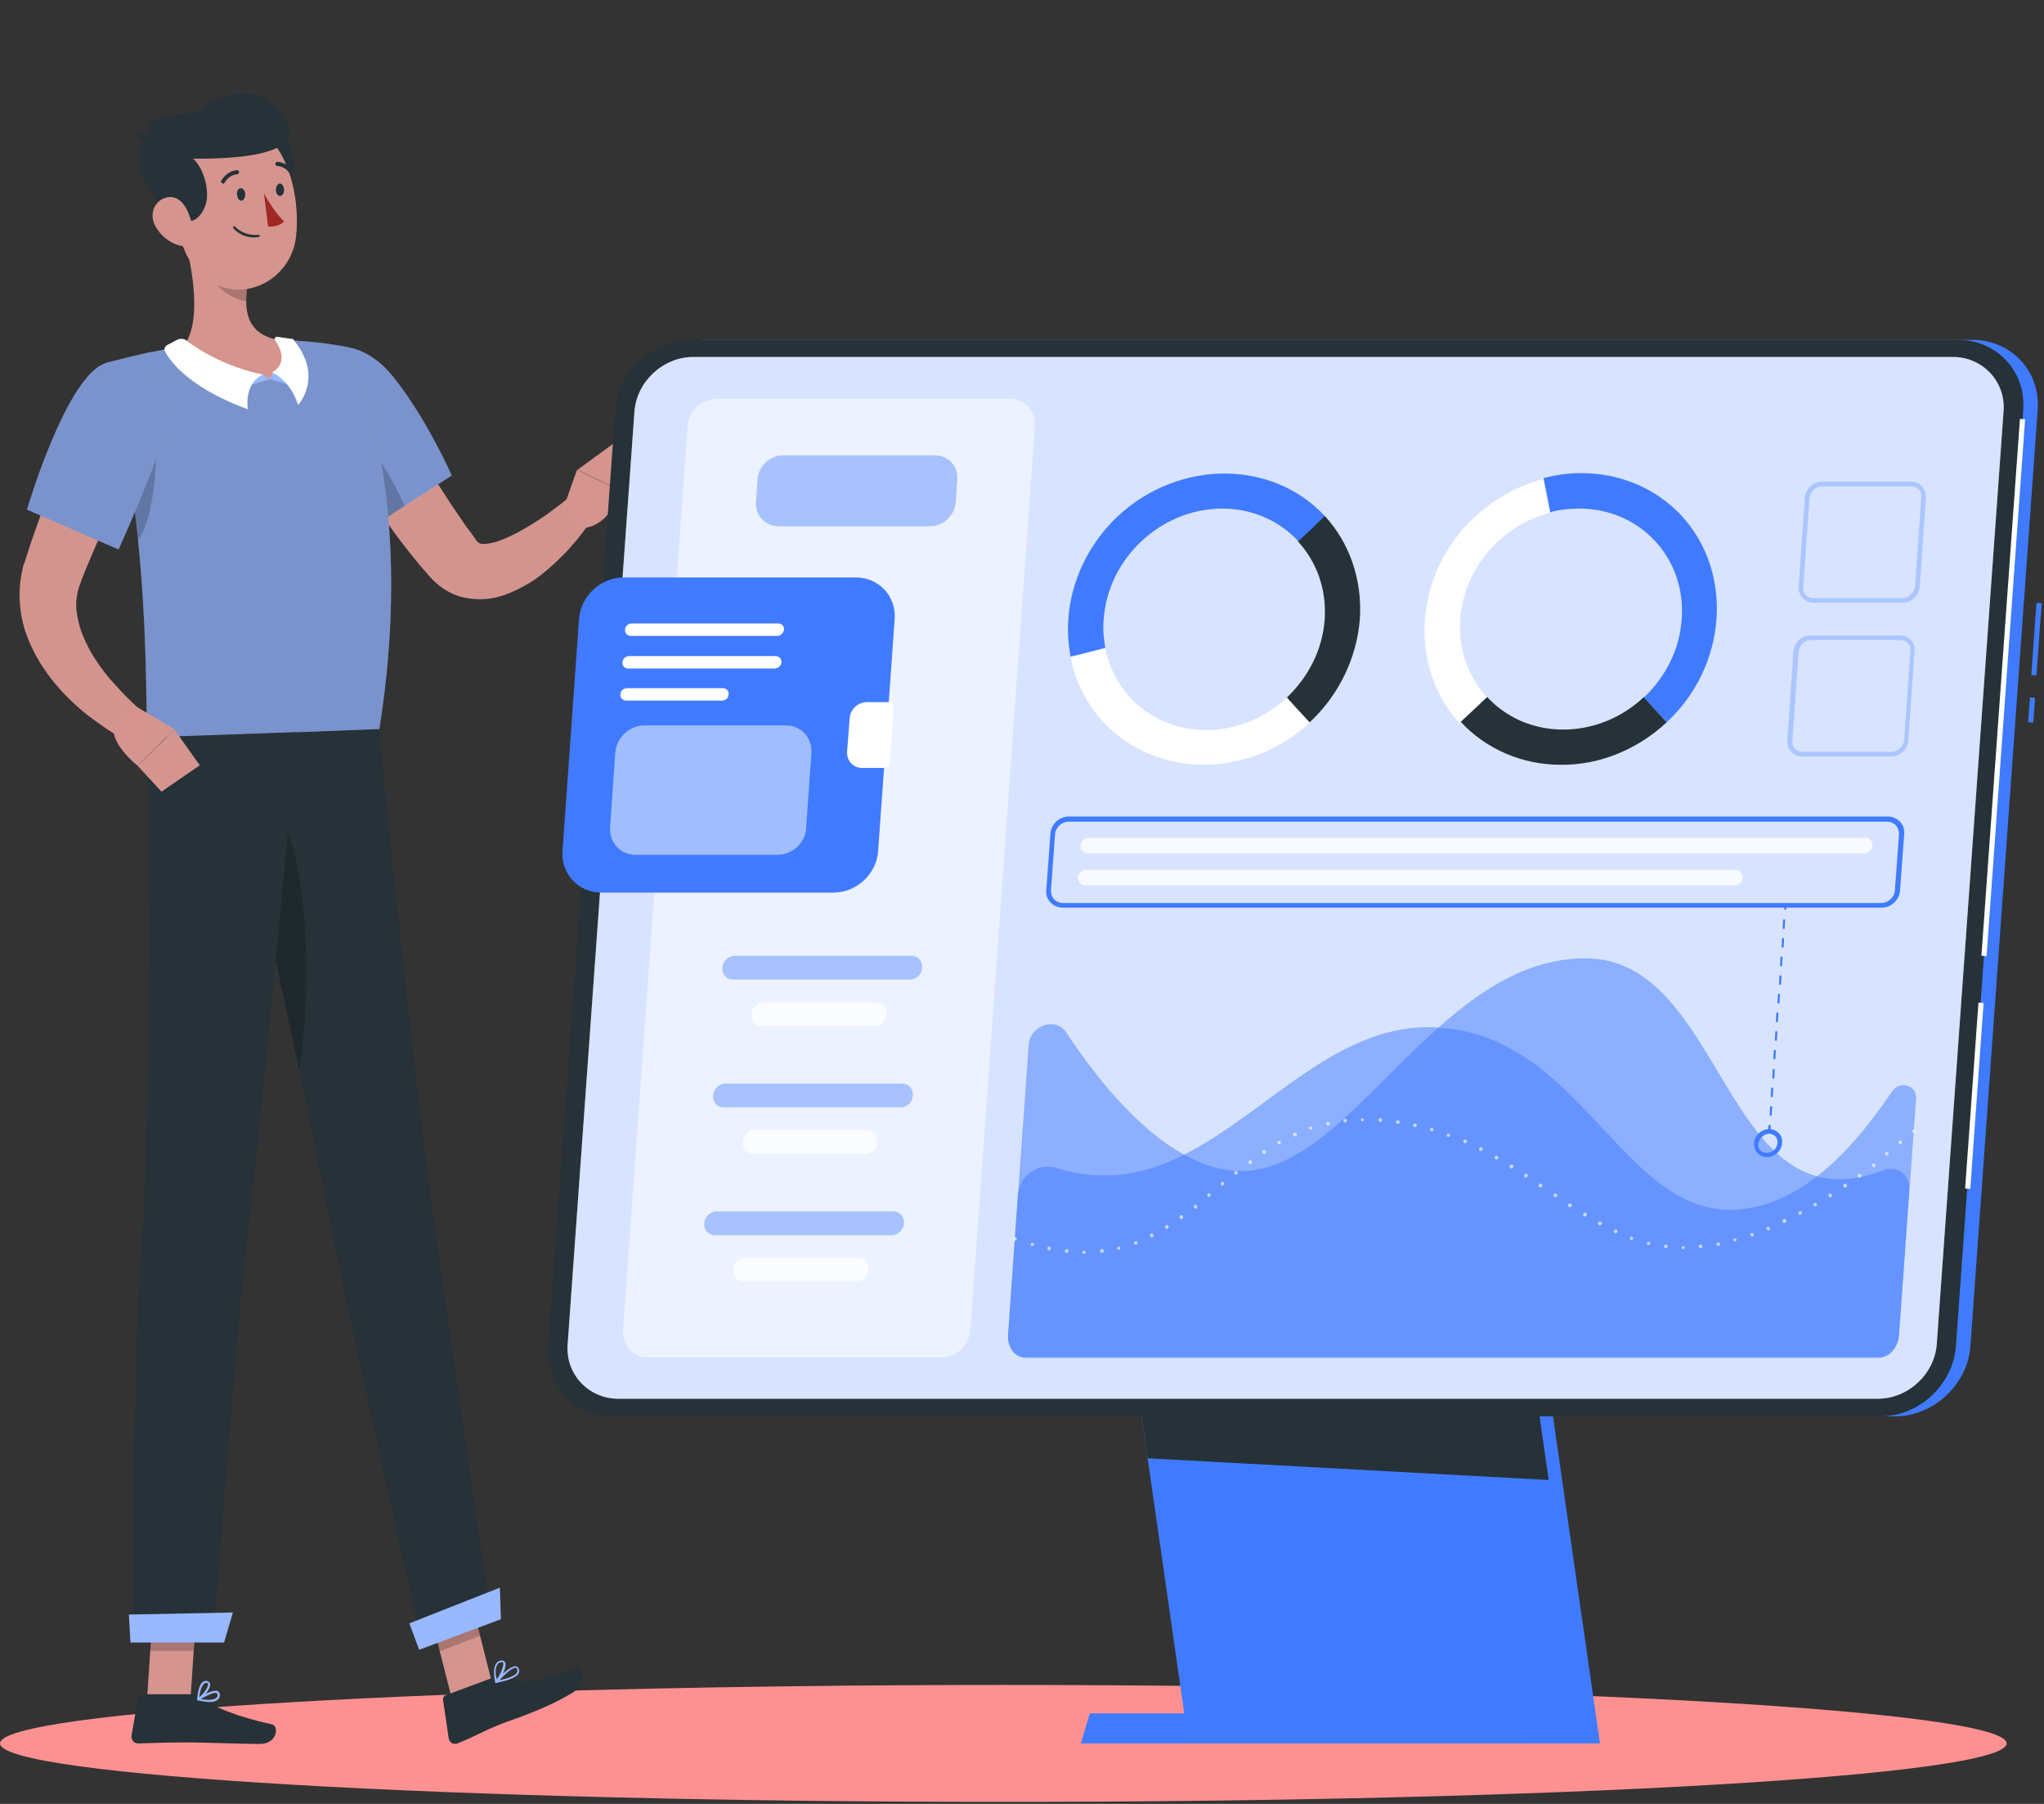 <svg width="493" height="435" viewBox="0 0 493 435" fill="none" xmlns="http://www.w3.org/2000/svg">
<rect x="0" y="0" width="493" height="435" fill="#333333" stroke="none"/>
<path d="M242 434.52C375.646 434.52 483.987 428.206 483.987 420.418C483.987 412.629 375.646 406.315 242 406.315C108.354 406.315 0.013 412.629 0.013 420.418C0.013 428.206 108.354 434.52 242 434.52Z" fill="#FD9191"/>
<path d="M108.963 409.56L118.697 405.941L112.707 382.229L102.973 385.973L108.963 409.56Z" fill="#D5948E"/>
<path d="M35.456 409.81H45.939L47.561 385.598H37.078L35.456 409.81Z" fill="#D5948E"/>
<path d="M46.937 408.562H34.208C33.834 408.562 33.459 408.811 33.334 409.31L31.712 418.546C31.587 419.544 32.336 420.417 33.334 420.417C37.453 420.293 40.448 420.168 45.565 420.168C48.685 420.168 58.294 420.542 62.662 420.542C66.906 420.542 67.405 416.174 65.533 415.8C57.421 414.053 51.181 411.557 48.56 409.31C48.185 408.811 47.561 408.562 46.937 408.562Z" fill="#263238"/>
<path d="M118.198 404.818L107.465 408.811C107.091 408.936 106.841 409.31 106.841 409.81L108.214 419.17C108.339 420.168 109.337 420.792 110.336 420.418C114.205 418.92 117.449 416.923 122.317 415.176C128.057 413.179 133.673 410.933 138.291 408.062C141.91 405.816 140.412 401.448 138.665 402.072C130.928 405.192 129.056 406.19 120.819 404.693C119.945 404.443 119.072 404.443 118.198 404.818Z" fill="#263238"/>
<path d="M90.617 91.32C93.862 97.186 97.356 103.176 100.851 108.917C104.345 114.782 107.964 120.523 111.708 125.89C112.582 127.262 113.705 128.51 114.579 129.883C114.953 130.507 115.078 130.632 115.452 130.882C115.702 131.131 116.326 131.256 117.324 131.131C118.323 131.006 119.571 130.757 120.819 130.258C123.44 129.259 126.185 127.762 128.931 126.014C130.304 125.141 131.676 124.267 132.924 123.269C134.297 122.27 135.67 121.272 136.793 120.274L142.659 125.515C141.536 127.138 140.412 128.51 139.289 130.008C138.041 131.381 136.918 132.878 135.545 134.126C134.172 135.499 132.8 136.747 131.302 137.995C129.804 139.243 128.182 140.366 126.31 141.365C124.438 142.363 122.441 143.362 119.945 143.986C117.574 144.61 114.579 144.734 111.459 143.986C108.339 143.237 105.593 141.24 103.721 139.118C102.473 137.621 101.225 136.373 100.102 134.875C95.484 129.259 91.366 123.269 87.497 117.403C83.628 111.413 80.134 105.298 76.64 98.933L90.617 91.32Z" fill="#D4948E"/>
<path d="M72.022 91.819C69.152 101.429 88.995 127.512 88.995 127.512L108.963 114.657C108.963 114.657 103.097 101.304 95.11 91.195C86.998 80.712 75.142 81.211 72.022 91.819Z" fill="#98B8FF"/>
<path opacity="0.2" d="M72.022 91.819C69.152 101.429 88.995 127.512 88.995 127.512L108.963 114.657C108.963 114.657 103.097 101.304 95.11 91.195C86.998 80.712 75.142 81.211 72.022 91.819Z" fill="black"/>
<path opacity="0.2" d="M84.252 103.051C88.371 104.798 94.361 114.658 97.606 122.021L89.12 127.512C89.12 127.512 81.507 117.403 76.39 107.544C79.011 104.549 82.131 102.178 84.252 103.051Z" fill="black"/>
<path d="M135.545 123.518L139.165 113.285L149.523 118.277C149.523 118.277 147.401 127.387 139.789 127.387L135.545 123.518Z" fill="#D5948E"/>
<path d="M148.525 106.546L152.893 111.413L149.648 118.277L139.289 113.285L148.525 106.546Z" fill="#D5948E"/>
<path opacity="0.2" d="M112.707 382.229L115.827 394.459L105.968 398.203L102.973 385.973L112.707 382.229Z" fill="black"/>
<path opacity="0.2" d="M37.078 385.598H47.561L46.688 398.078H36.205L37.078 385.598Z" fill="black"/>
<path d="M25.472 87.576C36.704 127.262 34.832 169.445 35.581 177.931C43.817 177.682 74.643 176.434 91.491 175.81C100.976 116.654 83.878 83.707 83.878 83.707C83.878 83.707 80.259 82.958 75.392 82.459C73.894 82.334 72.272 82.21 70.525 82.085C69.526 82.085 68.653 81.96 67.654 81.96C61.289 81.835 51.056 82.834 43.942 83.707C42.444 83.832 40.947 84.082 39.449 84.331C38.077 84.581 36.704 84.83 35.456 85.08C29.84 86.328 25.472 87.576 25.472 87.576Z" fill="#98B8FF"/>
<path opacity="0.2" d="M25.472 87.576C36.704 127.262 34.832 169.445 35.581 177.931C43.817 177.682 74.643 176.434 91.491 175.81C100.976 116.654 83.878 83.707 83.878 83.707C83.878 83.707 80.259 82.958 75.392 82.459C73.894 82.334 72.272 82.21 70.525 82.085C69.526 82.085 68.653 81.96 67.654 81.96C61.289 81.835 51.056 82.834 43.942 83.707C42.444 83.832 40.947 84.082 39.449 84.331C38.077 84.581 36.704 84.83 35.456 85.08C29.84 86.328 25.472 87.576 25.472 87.576Z" fill="black"/>
<path opacity="0.2" d="M37.328 104.549C38.326 108.418 37.203 125.889 33.209 130.257C32.71 124.641 31.961 118.776 30.963 112.785L37.328 104.549Z" fill="black"/>
<path d="M44.316 57C46.438 64.488 48.934 78.341 43.942 83.832C48.435 87.701 54.176 91.944 63.286 91.694C72.397 91.32 70.275 85.205 67.654 82.085C59.043 80.712 58.793 74.347 59.792 68.357L44.316 57Z" fill="#D5948E"/>
<path d="M63.536 90.321L65.158 91.445L59.168 93.192L60.665 90.446L63.536 90.321Z" fill="#98B8FF"/>
<path d="M65.782 89.698L65.158 91.445L71.149 93.192L70.774 89.947L65.782 89.698Z" fill="#98B8FF"/>
<path d="M40.323 83.208L42.694 81.96C43.443 81.585 44.441 81.585 45.065 82.21C47.561 84.082 54.176 88.45 63.411 90.322C58.669 92.568 59.792 98.683 59.792 98.683C59.792 98.683 44.566 93.691 39.699 84.581C39.574 84.082 39.824 83.457 40.323 83.208Z" fill="white"/>
<path d="M70.275 81.71L66.781 81.211C66.406 81.211 66.157 81.585 66.281 81.96C67.529 83.707 69.526 87.451 65.657 89.822C70.4 92.069 71.897 97.685 71.897 97.685C71.897 97.685 78.138 90.945 70.899 82.085C70.899 81.835 70.65 81.71 70.275 81.71Z" fill="white"/>
<path opacity="0.2" d="M50.681 61.618L59.792 68.357C59.542 69.73 59.417 71.227 59.417 72.6C56.172 72.35 51.43 69.106 50.806 65.736C50.432 63.989 50.432 62.366 50.681 61.618Z" fill="black"/>
<path d="M70.899 41.525C70.525 45.144 67.03 48.264 64.784 49.013L62.038 33.163C68.153 28.795 71.398 36.408 70.899 41.525Z" fill="#263238"/>
<path d="M41.197 45.893C43.069 56.126 43.568 62.117 49.309 66.859C58.045 73.848 70.15 67.733 71.398 57.125C72.522 47.64 69.401 32.539 58.794 29.544C48.56 26.798 39.325 35.659 41.197 45.893Z" fill="#D5948E"/>
<path d="M43.069 52.757C47.811 55.253 49.933 49.637 49.933 47.39C50.057 43.771 48.435 39.778 46.563 38.28C55.673 38.28 73.769 37.781 69.152 29.169C64.534 20.433 55.424 21.432 48.56 26.174C44.941 28.67 33.209 26.549 36.08 33.288C30.089 36.533 35.331 48.638 43.069 52.757Z" fill="#263238"/>
<path d="M37.203 32.664C37.203 32.664 35.206 32.789 32.71 31.166C33.459 34.411 36.704 34.411 36.704 34.411L37.203 32.664Z" fill="#263238"/>
<path d="M37.328 54.254C38.576 56.75 40.822 58.498 43.069 59.121C46.313 60.245 47.062 57.125 46.313 54.005C45.565 51.134 44.067 47.266 40.697 47.515C37.328 48.014 35.955 51.384 37.328 54.254Z" fill="#D5948E"/>
<path d="M103.597 286.382C99.353 254.808 91.366 175.934 91.366 175.934L54.675 177.307C54.675 177.307 72.022 256.181 78.262 288.13C84.502 320.078 101.974 397.205 101.974 397.205L118.573 390.965C118.573 390.84 108.089 319.205 103.597 286.382Z" fill="#263238"/>
<path opacity="0.2" d="M68.403 198.523C66.157 199.147 62.537 200.52 60.291 202.642C63.785 218.616 68.278 239.582 72.147 258.053C74.893 242.078 74.893 211.752 68.403 198.523Z" fill="black"/>
<path d="M71.648 176.558C71.648 176.558 63.91 262.171 60.291 292.498C56.422 325.819 51.555 395.582 51.555 395.582H32.336C32.336 395.582 31.587 333.806 34.083 301.234C36.953 264.043 35.581 177.806 35.581 177.806L71.648 176.558Z" fill="#263238"/>
<path d="M54.051 396.082H31.462L31.088 389.342L56.172 388.843L54.051 396.082Z" fill="#98B8FF"/>
<path d="M120.819 390.466L101.101 397.829L98.73 391.464L120.569 382.853L120.819 390.466Z" fill="#98B8FF"/>
<path d="M57.171 47.016C57.296 47.89 57.795 48.514 58.294 48.389C58.793 48.264 59.168 47.64 59.168 46.766C59.043 45.893 58.544 45.269 58.044 45.394C57.42 45.394 57.046 46.142 57.171 47.016Z" fill="#263238"/>
<path d="M66.531 45.893C66.656 46.766 67.155 47.39 67.654 47.266C68.153 47.141 68.528 46.517 68.528 45.643C68.403 44.77 67.904 44.145 67.405 44.27C66.905 44.395 66.531 45.019 66.531 45.893Z" fill="#263238"/>
<path d="M63.661 46.642C63.661 46.642 66.157 51.259 68.528 53.381C67.155 54.878 64.659 54.629 64.659 54.629L63.661 46.642Z" fill="#A02724"/>
<path d="M61.289 57.25C58.045 57.25 56.297 55.128 56.297 55.003C56.173 54.878 56.173 54.754 56.297 54.629C56.422 54.504 56.547 54.504 56.672 54.629C56.672 54.629 58.669 57 62.413 56.626C62.537 56.626 62.662 56.75 62.662 56.875C62.662 57 62.537 57.125 62.413 57.125C61.913 57.25 61.664 57.25 61.289 57.25Z" fill="#263238"/>
<path d="M53.801 44.27C53.677 44.27 53.677 44.27 53.552 44.145C53.302 44.021 53.178 43.646 53.427 43.522C54.8 41.15 57.046 41.026 57.171 41.026C57.421 41.026 57.67 41.275 57.67 41.525C57.67 41.774 57.421 42.024 57.171 42.024C57.046 42.024 55.299 42.149 54.176 44.021C54.176 44.145 54.051 44.27 53.801 44.27Z" fill="#263238"/>
<path d="M70.275 42.149C70.15 42.149 69.901 42.024 69.901 41.899C68.777 40.027 66.905 40.027 66.905 40.027C66.656 40.027 66.406 39.778 66.406 39.528C66.406 39.278 66.656 39.029 66.905 39.029C67.03 39.029 69.277 39.029 70.774 41.4C70.899 41.65 70.899 41.899 70.649 42.024C70.525 42.149 70.4 42.149 70.275 42.149Z" fill="#263238"/>
<path d="M50.556 410.434C49.558 410.434 48.56 410.184 47.811 410.059C47.686 410.059 47.686 409.934 47.561 409.81C47.561 409.685 47.561 409.56 47.686 409.56C48.06 409.31 51.305 407.189 52.553 407.813C52.678 407.938 52.928 408.062 53.053 408.562C53.053 409.061 52.928 409.56 52.553 409.81C52.054 410.309 51.305 410.434 50.556 410.434ZM48.435 409.685C50.182 410.059 51.555 409.934 52.179 409.435C52.428 409.186 52.553 408.936 52.428 408.562C52.428 408.312 52.304 408.312 52.304 408.312C51.68 407.938 49.808 408.936 48.435 409.685Z" fill="#98B8FF"/>
<path d="M47.811 410.059H47.686C47.561 410.059 47.561 409.934 47.561 409.81C47.561 409.685 47.686 406.689 48.809 405.691C49.059 405.441 49.433 405.317 49.808 405.317C50.432 405.441 50.556 405.816 50.681 405.941C50.931 407.189 49.059 409.435 47.811 410.059C47.936 410.059 47.936 410.059 47.811 410.059ZM49.683 405.816C49.433 405.816 49.309 405.941 49.184 406.065C48.435 406.689 48.185 408.437 48.06 409.31C49.059 408.437 50.307 406.814 50.182 406.065C50.182 405.941 50.182 405.816 49.683 405.816C49.808 405.816 49.808 405.816 49.683 405.816Z" fill="#98B8FF"/>
<path d="M119.696 405.816C119.571 405.816 119.571 405.816 119.446 405.691C119.446 405.566 119.446 405.441 119.446 405.441C119.82 405.067 122.94 401.573 124.438 401.822C124.688 401.822 124.937 402.072 125.062 402.321C125.312 402.821 125.312 403.195 125.062 403.569C124.313 404.817 121.443 405.441 119.696 405.816ZM124.313 402.197C123.44 402.197 121.692 403.819 120.444 405.192C122.691 404.693 124.313 404.069 124.688 403.32C124.812 403.07 124.812 402.821 124.688 402.446C124.563 402.197 124.438 402.197 124.313 402.197Z" fill="#98B8FF"/>
<path d="M119.696 405.816C119.571 405.816 119.571 405.816 119.696 405.816C119.571 405.816 119.446 405.691 119.446 405.691C119.446 405.566 118.697 402.821 119.571 401.323C119.821 400.824 120.195 400.574 120.694 400.449C121.318 400.325 121.693 400.574 121.817 400.824C122.441 401.822 120.819 404.817 119.945 405.816C119.821 405.691 119.696 405.816 119.696 405.816ZM121.069 400.824C120.944 400.824 120.944 400.824 120.819 400.824C120.445 400.949 120.195 401.073 119.945 401.448C119.321 402.446 119.571 404.193 119.821 404.942C120.694 403.819 121.693 401.448 121.318 400.824C121.318 400.949 121.193 400.824 121.069 400.824Z" fill="#98B8FF"/>
<path d="M36.953 102.302C33.833 108.792 30.589 115.406 27.469 122.021C25.971 125.265 24.349 128.635 22.976 131.88L20.854 136.872L19.856 139.368L19.606 139.992L19.481 140.491C19.357 140.741 19.232 141.115 19.107 141.365C18.358 143.736 18.109 146.232 18.733 148.977C19.232 151.723 20.355 154.469 21.977 157.339C23.6 160.085 25.597 162.83 27.968 165.326C29.091 166.574 30.339 167.947 31.587 169.07C32.211 169.694 32.835 170.318 33.459 170.817C34.083 171.441 34.832 172.065 35.331 172.44L31.213 179.054C29.216 178.056 27.718 177.057 25.971 175.934C24.349 174.811 22.726 173.688 21.104 172.44C17.984 169.944 14.989 167.073 12.368 163.704C9.747 160.334 7.501 156.465 6.003 151.973C4.63 147.48 4.256 142.363 5.379 137.496C5.504 136.872 5.629 136.248 5.878 135.749L6.377 134.251L7.251 131.505C7.875 129.633 8.499 127.886 9.123 126.139C10.371 122.52 11.744 119.025 13.241 115.531C16.112 108.542 19.357 101.803 22.851 94.939L36.953 102.302Z" fill="#D4948E"/>
<path d="M25.472 87.576C15.987 90.571 6.502 122.894 6.502 122.894L28.592 132.504C28.592 132.504 35.705 116.904 39.824 104.674C44.317 91.32 37.078 83.957 25.472 87.576Z" fill="#98B8FF"/>
<path opacity="0.2" d="M25.472 87.576C15.987 90.571 6.502 122.894 6.502 122.894L28.592 132.504C28.592 132.504 35.705 116.904 39.824 104.674C44.317 91.32 37.078 83.957 25.472 87.576Z" fill="black"/>
<path d="M32.96 170.443L42.07 175.81L33.209 184.67C33.209 184.67 25.472 178.68 27.843 174.062L32.96 170.443Z" fill="#D5948E"/>
<path d="M48.185 184.546L38.95 190.91L33.209 184.67L42.07 175.934L48.185 184.546Z" fill="#D5948E"/>
<path d="M489.605 168.172L489.172 174.147L490.417 174.237L490.85 168.262L489.605 168.172Z" fill="#407BFF"/>
<path d="M491.193 145.37L489.931 162.797L491.176 162.887L492.438 145.46L491.193 145.37Z" fill="#407BFF"/>
<path d="M457.03 341.544H151.395C142.035 341.544 134.922 333.931 135.67 324.571L151.894 98.933C152.518 89.573 160.755 81.96 170.115 81.96H475.75C485.11 81.96 492.224 89.573 491.475 98.933L475.251 324.571C474.627 333.806 466.39 341.544 457.03 341.544Z" fill="#407BFF"/>
<path d="M385.894 420.418H286.678L269.082 297.864H368.298L385.894 420.418Z" fill="#407BFF"/>
<path d="M370.17 413.179H262.842L260.72 420.418H368.048L370.17 413.179Z" fill="#407BFF"/>
<path d="M373.539 356.894L276.819 351.653L269.082 297.864H365.053L373.539 356.894Z" fill="#263238"/>
<path d="M453.661 341.544H147.901C138.541 341.544 131.427 333.931 132.176 324.571L148.4 98.933C149.024 89.573 157.261 81.96 166.621 81.96H472.256C481.616 81.96 488.73 89.573 487.981 98.933L471.757 324.571C471.133 333.806 462.896 341.544 453.661 341.544Z" fill="#263238"/>
<path d="M487.197 101.022L477.906 230.477L479.151 230.566L488.441 101.111L487.197 101.022Z" fill="white"/>
<path d="M477.188 241.79L473.976 286.601L475.221 286.69L478.432 241.879L477.188 241.79Z" fill="white"/>
<path d="M452.912 337.301H149.149C141.91 337.301 136.294 331.31 136.918 324.072L153.018 99.307C153.517 92.069 159.882 86.078 167.245 86.078H471.008C478.247 86.078 483.863 92.069 483.239 99.307L467.139 324.072C466.64 331.31 460.275 337.301 452.912 337.301Z" fill="white"/>
<path opacity="0.2" d="M452.912 337.301H149.149C141.91 337.301 136.294 331.31 136.918 324.072L153.018 99.307C153.517 92.069 159.882 86.078 167.245 86.078H471.008C478.247 86.078 483.863 92.069 483.239 99.307L467.139 324.072C466.64 331.31 460.275 337.301 452.912 337.301Z" fill="#407BFF"/>
<path opacity="0.5" d="M227.149 327.317H156.263C152.768 327.317 150.023 324.446 150.272 320.952L165.872 102.552C166.122 99.058 169.242 96.187 172.736 96.187H243.622C247.117 96.187 249.862 99.058 249.613 102.552L234.013 320.952C233.639 324.446 230.643 327.317 227.149 327.317Z" fill="white"/>
<path opacity="0.4" d="M224.403 126.888H187.712C184.592 126.888 182.096 124.267 182.346 121.147L182.72 115.531C182.97 112.411 185.715 109.79 188.835 109.79H225.526C228.646 109.79 231.142 112.411 230.893 115.531L230.518 121.147C230.269 124.267 227.523 126.888 224.403 126.888Z" fill="#407BFF"/>
<path d="M201.066 215.246H145.03C139.539 215.246 135.296 210.754 135.67 205.262L139.664 149.227C140.038 143.736 144.906 139.243 150.397 139.243H206.432C211.923 139.243 216.166 143.736 215.792 149.227L211.798 205.262C211.424 210.754 206.557 215.246 201.066 215.246Z" fill="#407BFF"/>
<path d="M209.053 169.32C206.931 169.32 205.059 171.067 204.934 173.189L204.31 181.301C204.186 183.422 205.808 185.17 207.805 185.17H213.546C214.045 185.17 214.544 184.795 214.544 184.171L215.542 170.318C215.542 169.819 215.168 169.32 214.669 169.32H209.053Z" fill="white"/>
<path d="M187.462 153.346H152.144C151.27 153.346 150.646 152.597 150.771 151.848C150.771 150.974 151.52 150.35 152.394 150.35H187.712C188.586 150.35 189.21 151.099 189.085 151.848C188.96 152.722 188.211 153.346 187.462 153.346Z" fill="white"/>
<path d="M186.838 161.208H151.52C150.646 161.208 150.022 160.459 150.147 159.71C150.147 158.837 150.896 158.213 151.77 158.213H187.088C187.962 158.213 188.586 158.962 188.461 159.71C188.461 160.459 187.712 161.208 186.838 161.208Z" fill="white"/>
<path d="M174.109 168.946H151.021C150.147 168.946 149.523 168.197 149.648 167.448C149.648 166.574 150.397 165.95 151.27 165.95H174.358C175.232 165.95 175.856 166.699 175.731 167.448C175.731 168.322 174.982 168.946 174.109 168.946Z" fill="white"/>
<path opacity="0.5" d="M187.462 206.136H153.267C149.648 206.136 146.902 203.141 147.152 199.522L148.4 181.55C148.65 177.931 151.77 174.936 155.389 174.936H189.584C193.203 174.936 195.949 177.931 195.699 181.55L194.451 199.522C194.326 203.266 191.082 206.136 187.462 206.136Z" fill="white"/>
<path opacity="0.4" d="M219.411 236.213H176.854C175.232 236.213 174.109 234.965 174.234 233.342C174.358 231.72 175.731 230.472 177.229 230.472H219.786C221.408 230.472 222.531 231.72 222.406 233.342C222.406 234.965 221.034 236.213 219.411 236.213Z" fill="#407BFF"/>
<path opacity="0.8" d="M210.8 247.445H183.843C182.221 247.445 181.098 246.197 181.223 244.574C181.347 242.952 182.72 241.704 184.218 241.704H211.175C212.797 241.704 213.92 242.952 213.795 244.574C213.795 246.072 212.423 247.445 210.8 247.445Z" fill="white"/>
<path opacity="0.4" d="M217.165 267.038H174.608C172.986 267.038 171.862 265.79 171.987 264.168C172.112 262.546 173.485 261.298 174.982 261.298H217.539C219.162 261.298 220.285 262.546 220.16 264.168C220.16 265.79 218.787 267.038 217.165 267.038Z" fill="#407BFF"/>
<path opacity="0.8" d="M208.678 278.27H181.722C180.099 278.27 178.976 277.022 179.101 275.4C179.226 273.778 180.598 272.53 182.096 272.53H209.053C210.675 272.53 211.798 273.778 211.674 275.4C211.549 276.897 210.176 278.27 208.678 278.27Z" fill="white"/>
<path opacity="0.4" d="M215.043 297.864H172.486C170.864 297.864 169.741 296.616 169.866 294.994C169.99 293.371 171.363 292.123 172.861 292.123H215.418C217.04 292.123 218.163 293.371 218.038 294.994C217.914 296.616 216.541 297.864 215.043 297.864Z" fill="#407BFF"/>
<path opacity="0.8" d="M206.432 308.971H179.475C177.853 308.971 176.73 307.723 176.854 306.101C176.979 304.478 178.352 303.23 179.85 303.23H206.806C208.429 303.23 209.552 304.478 209.427 306.101C209.427 307.723 208.054 308.971 206.432 308.971Z" fill="white"/>
<path opacity="0.5" d="M456.282 263.294C458.154 260.424 462.397 261.672 462.147 264.917L458.029 322.075C457.779 325.07 455.658 327.442 453.037 327.442H247.367C244.871 327.442 242.999 325.07 243.123 322.075L245.495 288.13C245.869 283.512 250.487 280.267 254.73 281.64C266.336 285.259 276.32 283.138 285.431 278.52C305.149 268.661 321.747 247.694 344.461 247.694C345.335 247.694 346.208 247.694 347.082 247.819C380.903 249.816 391.136 291.749 417.344 291.749C425.082 291.749 432.195 288.379 438.31 283.637C445.798 277.771 451.914 269.784 456.282 263.294Z" fill="#407BFF"/>
<path opacity="0.5" d="M460.525 286.757L458.029 321.95C457.779 324.946 455.658 327.317 453.037 327.317H247.367C244.871 327.317 242.999 324.946 243.123 321.95L248.115 251.938C248.49 247.195 254.73 245.074 257.226 249.067C263.84 259.051 273.949 272.03 285.555 278.395C290.048 280.891 294.666 282.389 299.408 282.389C316.007 282.389 330.109 262.67 347.082 247.694C357.44 238.459 368.797 231.096 382.4 231.096C410.855 231.096 414.973 277.272 438.186 283.637C442.678 284.885 447.795 284.635 454.035 282.264C457.405 280.891 460.774 283.262 460.525 286.757Z" fill="#407BFF"/>
<g opacity="0.8">
<path opacity="0.8" d="M461.523 273.154C461.399 273.154 461.274 273.154 461.274 273.029L461.149 272.904V272.779C461.149 272.654 461.149 272.53 461.274 272.53C461.399 272.405 461.648 272.405 461.898 272.53C462.023 272.654 462.023 272.779 462.023 272.779V272.904C462.023 272.904 462.023 273.029 461.898 273.029C461.773 273.029 461.648 273.154 461.523 273.154Z" fill="white"/>
<path opacity="0.8" d="M261.469 302.357C261.219 302.357 261.095 302.232 261.095 301.982C261.095 301.733 261.344 301.608 261.469 301.608C261.719 301.608 261.843 301.858 261.843 301.982C261.968 302.232 261.719 302.357 261.469 302.357ZM257.226 302.107C256.976 302.107 256.851 301.858 256.851 301.608C256.851 301.358 257.101 301.234 257.351 301.234C257.6 301.234 257.725 301.483 257.725 301.733C257.725 301.982 257.475 302.107 257.226 302.107ZM265.338 301.733C265.338 301.483 265.463 301.234 265.712 301.234C265.962 301.234 266.211 301.358 266.211 301.608C266.211 301.858 266.087 302.107 265.837 302.107C265.463 302.107 265.338 301.982 265.338 301.733ZM252.983 301.483C252.733 301.483 252.608 301.234 252.608 300.984C252.608 300.734 252.858 300.61 253.107 300.61C253.357 300.61 253.482 300.859 253.482 301.109C253.482 301.358 253.357 301.483 252.983 301.483C253.107 301.483 252.983 301.483 252.983 301.483ZM269.456 301.109C269.456 300.859 269.581 300.61 269.706 300.61C269.955 300.61 270.205 300.734 270.205 300.859C270.205 301.109 270.08 301.358 269.955 301.358H269.831C269.706 301.358 269.456 301.234 269.456 301.109ZM405.987 301.234C405.738 301.234 405.613 300.984 405.613 300.859C405.613 300.61 405.863 300.485 405.987 300.485C406.237 300.485 406.362 300.734 406.362 300.859C406.362 300.984 406.237 301.234 405.987 301.234ZM409.731 300.61C409.731 300.36 409.856 300.11 410.106 300.11C410.355 300.11 410.605 300.235 410.605 300.485C410.605 300.734 410.48 300.984 410.231 300.984C409.981 300.984 409.856 300.859 409.731 300.61ZM401.744 300.984C401.495 300.984 401.37 300.734 401.37 300.485C401.37 300.235 401.619 300.11 401.869 300.11C402.119 300.11 402.243 300.36 402.243 300.61C402.119 300.859 401.994 300.984 401.744 300.984ZM248.864 300.485C248.615 300.36 248.49 300.235 248.615 299.986C248.739 299.736 248.864 299.611 249.114 299.736C249.363 299.861 249.488 299.986 249.363 300.235C249.363 300.36 249.239 300.485 248.864 300.485C248.989 300.485 248.864 300.485 248.864 300.485ZM413.975 300.11C413.975 299.861 414.099 299.611 414.349 299.611C414.599 299.611 414.848 299.736 414.848 299.986C414.848 300.235 414.723 300.485 414.474 300.485C414.474 300.485 414.474 300.485 414.349 300.485C414.224 300.36 413.975 300.235 413.975 300.11ZM397.501 300.235C397.251 300.235 397.127 299.986 397.251 299.736C397.251 299.486 397.501 299.362 397.751 299.486C398 299.486 398.125 299.736 398 299.986C398 300.11 397.751 300.235 397.501 300.235C397.626 300.235 397.501 300.235 397.501 300.235ZM273.575 299.861C273.45 299.611 273.575 299.362 273.824 299.362C274.074 299.237 274.323 299.362 274.323 299.611C274.448 299.861 274.323 300.11 274.074 300.11H273.949C273.699 300.11 273.575 299.986 273.575 299.861ZM418.093 299.112C418.093 298.862 418.218 298.613 418.343 298.613C418.592 298.613 418.842 298.738 418.842 298.862C418.842 299.112 418.717 299.362 418.592 299.362H418.467C418.343 299.362 418.093 299.237 418.093 299.112ZM393.383 298.987C393.133 298.862 393.008 298.613 393.133 298.488C393.258 298.238 393.507 298.114 393.632 298.238C393.882 298.363 394.007 298.613 393.882 298.738C393.882 298.862 393.632 298.987 393.507 298.987C393.507 298.987 393.507 298.987 393.383 298.987ZM277.443 298.114C277.319 297.864 277.443 297.614 277.568 297.49C277.818 297.365 278.067 297.49 278.192 297.739C278.317 297.989 278.192 298.238 278.067 298.363C278.067 298.363 277.943 298.363 277.818 298.363C277.568 298.363 277.443 298.363 277.443 298.114ZM422.211 297.864C422.087 297.614 422.211 297.365 422.461 297.365C422.711 297.24 422.96 297.365 422.96 297.614C423.085 297.864 422.96 298.114 422.711 298.114H422.586C422.336 298.114 422.211 297.989 422.211 297.864ZM389.514 297.365C389.264 297.24 389.264 296.99 389.264 296.741C389.389 296.491 389.639 296.491 389.888 296.491C390.138 296.616 390.138 296.866 390.138 297.115C390.013 297.24 389.888 297.365 389.763 297.365C389.639 297.365 389.514 297.365 389.514 297.365ZM426.08 296.366C425.955 296.117 426.08 295.867 426.33 295.867C426.579 295.742 426.829 295.867 426.829 296.117C426.954 296.366 426.829 296.616 426.579 296.741H426.455C426.33 296.616 426.205 296.491 426.08 296.366ZM281.063 296.117C280.938 295.867 281.063 295.618 281.187 295.493C281.437 295.368 281.687 295.368 281.811 295.618C281.936 295.867 281.811 296.117 281.687 296.242C281.687 296.242 281.562 296.366 281.437 296.366C281.312 296.366 281.187 296.242 281.063 296.117ZM385.645 295.368C385.395 295.243 385.395 294.994 385.52 294.744C385.645 294.494 385.895 294.494 386.144 294.619C386.394 294.744 386.394 294.994 386.269 295.243C386.144 295.368 386.019 295.493 385.895 295.493C385.77 295.493 385.77 295.493 385.645 295.368ZM429.949 294.619C429.824 294.37 429.949 294.12 430.199 293.995C430.448 293.87 430.698 293.995 430.823 294.245C430.947 294.494 430.823 294.744 430.573 294.869H430.448C430.199 294.869 430.074 294.869 429.949 294.619ZM284.557 293.746C284.432 293.496 284.432 293.246 284.682 293.122C284.931 292.997 285.181 292.997 285.306 293.246C285.431 293.496 285.431 293.746 285.181 293.87C285.056 293.87 285.056 293.995 284.931 293.995C284.807 293.995 284.682 293.87 284.557 293.746ZM382.026 293.246C381.776 293.122 381.776 292.872 381.901 292.622C382.026 292.373 382.275 292.373 382.525 292.498C382.775 292.622 382.775 292.872 382.65 293.122C382.525 293.246 382.4 293.371 382.275 293.371C382.151 293.371 382.026 293.371 382.026 293.246ZM433.818 292.747C433.693 292.498 433.818 292.248 433.943 292.123C434.192 291.998 434.442 292.123 434.567 292.248C434.691 292.498 434.567 292.747 434.442 292.872C434.442 292.872 434.317 292.872 434.192 292.872C434.067 292.997 433.818 292.872 433.818 292.747ZM288.051 291.25C287.927 291 287.927 290.75 288.051 290.626C288.176 290.501 288.551 290.501 288.675 290.75C288.8 290.875 288.8 291.25 288.675 291.374C288.551 291.374 288.551 291.499 288.426 291.499C288.176 291.374 288.051 291.374 288.051 291.25ZM378.407 291C378.157 290.875 378.157 290.626 378.282 290.376C378.407 290.126 378.656 290.126 378.906 290.251C379.031 290.376 379.155 290.626 379.031 290.875C378.906 291 378.781 291.125 378.656 291.125C378.531 291.125 378.407 291 378.407 291ZM437.437 290.75C437.312 290.501 437.437 290.251 437.562 290.126C437.812 290.002 438.061 290.126 438.186 290.251C438.311 290.501 438.186 290.75 438.061 290.875C437.936 290.875 437.936 290.875 437.811 290.875C437.687 290.875 437.562 290.875 437.437 290.75ZM374.912 288.629C374.663 288.504 374.663 288.254 374.787 288.005C374.912 287.88 375.162 287.755 375.411 287.88C375.661 288.005 375.661 288.254 375.536 288.504C375.411 288.629 375.287 288.629 375.162 288.629C375.037 288.754 374.912 288.754 374.912 288.629ZM441.056 288.504C440.931 288.254 441.056 288.005 441.181 287.88C441.431 287.755 441.68 287.88 441.805 288.005C441.93 288.254 441.805 288.504 441.68 288.629C441.68 288.629 441.555 288.754 441.431 288.754C441.306 288.754 441.181 288.629 441.056 288.504ZM291.296 288.504C291.171 288.379 291.171 288.005 291.296 287.88C291.421 287.755 291.795 287.755 291.92 287.88C292.045 288.13 292.045 288.379 291.795 288.504C291.671 288.629 291.671 288.629 291.546 288.629C291.546 288.629 291.421 288.629 291.296 288.504ZM444.675 286.133C444.551 285.883 444.551 285.634 444.8 285.509C445.05 285.384 445.299 285.384 445.424 285.634C445.549 285.883 445.549 286.133 445.299 286.258C445.175 286.258 445.175 286.382 445.05 286.382C444.925 286.382 444.8 286.258 444.675 286.133ZM371.293 286.258C371.043 286.133 371.043 285.883 371.168 285.634C371.293 285.384 371.543 285.384 371.792 285.509C372.042 285.634 372.042 285.883 371.917 286.133C371.792 286.258 371.667 286.382 371.543 286.382C371.543 286.382 371.418 286.382 371.293 286.258ZM294.541 285.758C294.416 285.634 294.416 285.259 294.541 285.134C294.666 285.01 295.04 285.01 295.165 285.134C295.29 285.259 295.29 285.634 295.165 285.758C295.04 285.883 295.04 285.883 294.915 285.883C294.791 286.008 294.666 285.883 294.541 285.758ZM367.799 283.886C367.549 283.762 367.549 283.512 367.674 283.262C367.799 283.013 368.048 283.013 368.298 283.138C368.547 283.262 368.547 283.512 368.423 283.762C368.298 283.886 368.173 283.886 368.048 283.886C368.048 284.011 367.923 284.011 367.799 283.886ZM448.17 283.762C448.045 283.637 448.045 283.262 448.295 283.138C448.419 283.013 448.794 283.013 448.919 283.262C449.043 283.387 449.044 283.762 448.794 283.886C448.669 283.886 448.669 284.011 448.544 284.011C448.295 283.886 448.17 283.886 448.17 283.762ZM297.786 283.138C297.661 283.013 297.661 282.638 297.786 282.514C298.035 282.389 298.285 282.389 298.41 282.514C298.535 282.638 298.535 283.013 298.41 283.138C298.285 283.262 298.285 283.262 298.16 283.262C298.035 283.262 297.911 283.262 297.786 283.138ZM364.304 281.64C364.055 281.515 364.055 281.266 364.179 281.016C364.304 280.766 364.554 280.766 364.803 280.891C365.053 281.016 365.053 281.266 364.928 281.515C364.803 281.64 364.679 281.765 364.554 281.765C364.429 281.765 364.304 281.765 364.304 281.64ZM451.539 281.266C451.415 281.016 451.415 280.766 451.664 280.642C451.789 280.517 452.163 280.517 452.288 280.766C452.413 280.891 452.413 281.266 452.163 281.39C452.039 281.39 452.039 281.515 451.914 281.515C451.789 281.39 451.664 281.266 451.539 281.266ZM301.155 280.517C301.031 280.267 301.031 280.018 301.28 279.893C301.405 279.768 301.779 279.768 301.904 280.018C302.029 280.142 302.029 280.517 301.779 280.642C301.655 280.642 301.655 280.766 301.53 280.766C301.28 280.642 301.28 280.642 301.155 280.517ZM360.685 279.518C360.435 279.394 360.435 279.144 360.56 278.894C360.685 278.645 360.935 278.645 361.184 278.77C361.434 278.894 361.434 279.144 361.309 279.394C361.184 279.518 361.059 279.643 360.935 279.643C360.81 279.518 360.685 279.518 360.685 279.518ZM454.784 278.52C454.66 278.395 454.66 278.021 454.784 277.896C455.034 277.771 455.283 277.771 455.408 277.896C455.533 278.021 455.533 278.395 455.408 278.52C455.283 278.52 455.159 278.645 455.159 278.645C455.034 278.77 454.909 278.645 454.784 278.52ZM304.525 278.021C304.4 277.771 304.4 277.522 304.65 277.397C304.899 277.272 305.149 277.272 305.274 277.522C305.399 277.771 305.399 278.021 305.149 278.146C305.024 278.146 305.024 278.27 304.899 278.27C304.775 278.146 304.65 278.146 304.525 278.021ZM356.941 277.522C356.691 277.397 356.691 277.147 356.816 276.898C356.941 276.648 357.191 276.648 357.44 276.648C357.69 276.773 357.69 277.022 357.565 277.272C357.44 277.397 357.315 277.522 357.191 277.522C357.066 277.522 356.941 277.522 356.941 277.522ZM458.029 275.774C457.904 275.65 457.904 275.275 458.029 275.15C458.154 275.026 458.528 275.026 458.653 275.15C458.778 275.275 458.778 275.65 458.653 275.774C458.528 275.899 458.528 275.899 458.403 275.899C458.279 276.024 458.154 275.899 458.029 275.774ZM308.144 275.774C308.019 275.525 308.144 275.275 308.269 275.15C308.519 275.026 308.768 275.15 308.893 275.275C309.018 275.525 308.893 275.774 308.768 275.899C308.643 275.899 308.643 275.899 308.519 275.899C308.394 276.024 308.269 275.899 308.144 275.774ZM353.197 275.65C352.947 275.525 352.947 275.275 352.947 275.026C353.072 274.776 353.322 274.776 353.571 274.776C353.821 274.901 353.821 275.15 353.821 275.4C353.821 275.525 353.571 275.65 353.447 275.65C353.197 275.774 353.197 275.65 353.197 275.65ZM349.203 274.152C348.954 274.027 348.829 273.778 348.954 273.653C349.079 273.403 349.328 273.278 349.453 273.403C349.703 273.528 349.827 273.778 349.703 273.902C349.703 274.027 349.453 274.152 349.328 274.152C349.328 274.152 349.328 274.152 349.203 274.152ZM311.888 273.778C311.763 273.528 311.888 273.278 312.138 273.154C312.387 273.029 312.637 273.154 312.762 273.403C312.887 273.653 312.762 273.902 312.512 274.027H312.387C312.138 274.027 312.013 273.902 311.888 273.778ZM345.21 272.779C344.96 272.654 344.835 272.53 344.96 272.28C344.96 272.03 345.21 271.906 345.459 272.03C345.709 272.03 345.834 272.28 345.709 272.53C345.709 272.654 345.584 272.779 345.21 272.779C345.335 272.779 345.335 272.779 345.21 272.779ZM315.757 272.155C315.632 271.906 315.757 271.656 316.007 271.656C316.256 271.531 316.506 271.656 316.506 271.906C316.631 272.155 316.506 272.405 316.256 272.405H316.131C316.007 272.53 315.882 272.405 315.757 272.155ZM341.216 271.781C340.967 271.781 340.842 271.531 340.842 271.282C340.842 271.032 341.091 270.907 341.341 270.907C341.591 270.907 341.715 271.157 341.715 271.406C341.715 271.656 341.466 271.781 341.216 271.781ZM319.875 271.032C319.875 270.782 320 270.533 320.25 270.533C320.499 270.533 320.749 270.658 320.749 270.907C320.749 271.157 320.624 271.406 320.375 271.406C320.375 271.406 320.375 271.406 320.25 271.406C320.125 271.406 319.875 271.282 319.875 271.032ZM337.098 271.032C336.848 271.032 336.723 270.782 336.723 270.533C336.723 270.283 336.973 270.158 337.223 270.158C337.472 270.158 337.597 270.408 337.597 270.658C337.472 270.907 337.347 271.032 337.098 271.032ZM323.994 270.283C323.994 270.034 324.119 269.909 324.368 269.784C324.618 269.784 324.867 269.909 324.867 270.158C324.867 270.408 324.743 270.658 324.493 270.658C324.243 270.658 324.119 270.533 323.994 270.283ZM332.855 270.533C332.605 270.533 332.48 270.283 332.48 270.034C332.48 269.784 332.73 269.659 332.979 269.659C333.229 269.659 333.354 269.909 333.354 270.158C333.354 270.408 333.104 270.658 332.855 270.533C332.855 270.658 332.855 270.533 332.855 270.533ZM328.237 270.034C328.237 269.784 328.362 269.659 328.611 269.659C328.861 269.659 328.986 269.784 328.986 270.034C328.986 270.283 328.736 270.408 328.611 270.408C328.487 270.408 328.237 270.283 328.237 270.034Z" fill="white"/>
<path opacity="0.8" d="M244.746 299.112H244.621C244.621 299.112 244.496 299.112 244.496 298.987L244.371 298.862V298.738C244.371 298.613 244.371 298.488 244.496 298.488L244.621 298.363C244.746 298.363 244.871 298.363 244.995 298.363C244.995 298.363 245.12 298.363 245.12 298.488C245.245 298.613 245.245 298.613 245.245 298.738V298.862C245.245 298.862 245.245 298.987 245.12 298.987L244.995 299.112C244.871 299.112 244.871 299.112 244.746 299.112Z" fill="white"/>
</g>
<path d="M313.261 171.317L310.391 168.197C305.274 173.064 298.285 176.059 290.922 176.059C278.567 176.059 268.832 167.698 266.586 156.341L262.218 157.464L258.224 158.462C259.347 164.453 262.093 169.819 266.211 174.187C278.816 187.79 301.28 187.79 316.007 174.187L313.261 171.317Z" fill="white"/>
<path d="M319.501 124.392L315.632 128.011L313.011 130.507C317.504 135.374 320 141.989 319.501 149.352C319.002 156.715 315.507 163.33 310.39 168.197L312.637 170.693L315.882 174.187C322.995 167.573 327.238 158.587 327.987 149.352C328.611 139.992 325.616 131.006 319.501 124.392Z" fill="#263238"/>
<path d="M319.501 124.392C306.771 110.789 284.432 110.789 269.706 124.392C260.221 133.253 255.853 146.232 258.224 158.338L263.216 157.09L266.586 156.216C266.211 153.97 265.962 151.724 266.211 149.352C267.21 134.626 280.064 122.645 294.79 122.645C302.154 122.645 308.643 125.64 313.136 130.508L316.506 127.388L319.501 124.392Z" fill="#407BFF"/>
<path d="M355.318 171.317L358.688 168.197C354.195 163.33 351.699 156.715 352.198 149.352C353.072 136.997 362.182 126.638 373.789 123.643L372.915 119.4L372.166 115.531C366.051 117.154 360.435 120.274 355.693 124.642C341.091 138.245 339.469 160.709 352.074 174.437L355.318 171.317Z" fill="white"/>
<path d="M401.993 174.187L398.749 170.568L396.502 168.072C391.385 172.939 384.397 175.934 377.033 175.934C369.67 175.934 363.181 172.939 358.688 168.072L356.067 170.568L352.323 174.062C358.438 180.677 367.174 184.421 376.409 184.421C385.645 184.546 394.88 180.802 401.993 174.187Z" fill="#263238"/>
<path d="M401.993 174.187C416.595 160.584 418.217 138.12 405.613 124.392C397.376 115.531 384.646 112.037 372.291 115.282L373.289 120.149L373.913 123.518C376.16 122.894 378.531 122.645 380.902 122.645C395.629 122.645 406.736 134.626 405.613 149.352C405.113 156.715 401.619 163.33 396.502 168.197L399.373 171.317L401.993 174.187Z" fill="#407BFF"/>
<path opacity="0.3" d="M460.899 117.278C461.648 117.278 462.272 117.528 462.771 118.027C463.27 118.526 463.52 119.15 463.395 119.899L461.898 141.365C461.773 142.862 460.4 144.235 458.902 144.235H437.437C436.688 144.235 436.064 143.986 435.565 143.486C435.066 142.987 434.816 142.363 434.941 141.614L436.438 120.149C436.563 118.651 437.936 117.278 439.434 117.278H460.899ZM460.899 116.155H439.434C437.312 116.155 435.44 117.902 435.315 120.024L433.818 141.49C433.693 143.611 435.315 145.358 437.437 145.358H458.902C461.024 145.358 462.896 143.611 463.021 141.49L464.518 120.024C464.643 117.902 463.021 116.155 460.899 116.155Z" fill="#407BFF"/>
<path opacity="0.3" d="M458.279 154.344C459.027 154.344 459.651 154.594 460.151 155.093C460.65 155.592 460.899 156.216 460.775 156.965L459.277 178.43C459.152 179.928 457.779 181.301 456.282 181.301H434.816C434.067 181.301 433.443 181.051 432.944 180.552C432.445 180.053 432.195 179.429 432.32 178.68L433.818 157.214C433.943 155.717 435.315 154.344 436.813 154.344H458.279ZM458.279 153.221H436.688C434.567 153.221 432.695 154.968 432.57 157.089L431.072 178.555C430.947 180.677 432.57 182.424 434.691 182.424H456.157C458.279 182.424 460.151 180.677 460.275 178.555L461.773 157.089C462.023 154.968 460.4 153.221 458.279 153.221Z" fill="#407BFF"/>
<path d="M426.704 273.403C427.328 273.403 427.827 273.653 428.202 274.027C428.576 274.402 428.826 275.026 428.701 275.65C428.576 277.022 427.453 278.021 426.08 278.021C425.456 278.021 424.957 277.771 424.582 277.397C424.208 277.022 423.958 276.398 424.083 275.774C424.333 274.526 425.456 273.403 426.704 273.403ZM426.704 272.28C424.832 272.28 423.21 273.778 423.085 275.65C422.96 277.522 424.333 279.019 426.205 279.019C428.077 279.019 429.699 277.522 429.824 275.65C430.074 273.902 428.701 272.28 426.704 272.28Z" fill="#407BFF"/>
<path d="M427.078 272.405L426.454 272.28L426.579 271.281H427.078V272.405Z" fill="#407BFF"/>
<path d="M427.328 269.035H426.829L426.954 266.789H427.453L427.328 269.035ZM427.578 264.542H427.078L427.203 262.296H427.702L427.578 264.542ZM427.952 260.05H427.453L427.578 257.803H428.077L427.952 260.05ZM428.202 255.432H427.702L427.827 253.186H428.326L428.202 255.432ZM428.576 250.939H428.077L428.202 248.693H428.701L428.576 250.939ZM428.826 246.446H428.326L428.451 244.2H428.95L428.826 246.446ZM429.2 241.954H428.701L428.826 239.707H429.325L429.2 241.954ZM429.574 237.461H429.075L429.2 235.214H429.699L429.574 237.461ZM429.824 232.968H429.325L429.45 230.722H429.949L429.824 232.968ZM430.198 228.475H429.699L429.824 226.229H430.323L430.198 228.475ZM430.448 223.982H429.949L430.074 221.736H430.573L430.448 223.982Z" fill="#407BFF"/>
<path d="M430.401 218.226L430.321 219.346L430.819 219.382L430.899 218.261L430.401 218.226Z" fill="#407BFF"/>
<path d="M453.91 218.866H256.227C255.104 218.866 254.106 218.366 253.357 217.618C252.608 216.869 252.234 215.746 252.358 214.622L253.357 201.019C253.482 198.773 255.478 196.901 257.725 196.901H455.408C456.531 196.901 457.53 197.4 458.278 198.149C459.027 198.898 459.402 200.021 459.277 201.144L458.278 214.747C458.154 216.994 456.157 218.866 453.91 218.866ZM257.725 198.149C256.102 198.149 254.605 199.522 254.48 201.144L253.482 214.747C253.482 215.496 253.731 216.245 254.23 216.869C254.73 217.368 255.478 217.742 256.227 217.742H453.786C455.408 217.742 456.906 216.37 457.03 214.747L458.029 201.144C458.029 200.395 457.779 199.646 457.28 199.022C456.781 198.523 456.032 198.149 455.283 198.149H257.725Z" fill="#407BFF"/>
<path opacity="0.8" fill-rule="evenodd" clip-rule="evenodd" d="M449.667 205.762H262.342C261.344 205.762 260.595 204.888 260.595 203.89C260.72 202.891 261.594 202.018 262.592 202.018H449.917C450.915 202.018 451.664 202.891 451.664 203.89C451.539 204.888 450.666 205.762 449.667 205.762Z" fill="white"/>
<path opacity="0.8" fill-rule="evenodd" clip-rule="evenodd" d="M418.467 213.499H261.718C260.72 213.499 259.971 212.626 259.971 211.627C260.096 210.629 260.97 209.755 261.968 209.755H418.592C419.59 209.755 420.339 210.629 420.339 211.627C420.339 212.75 419.466 213.499 418.467 213.499Z" fill="white"/>
</svg>
